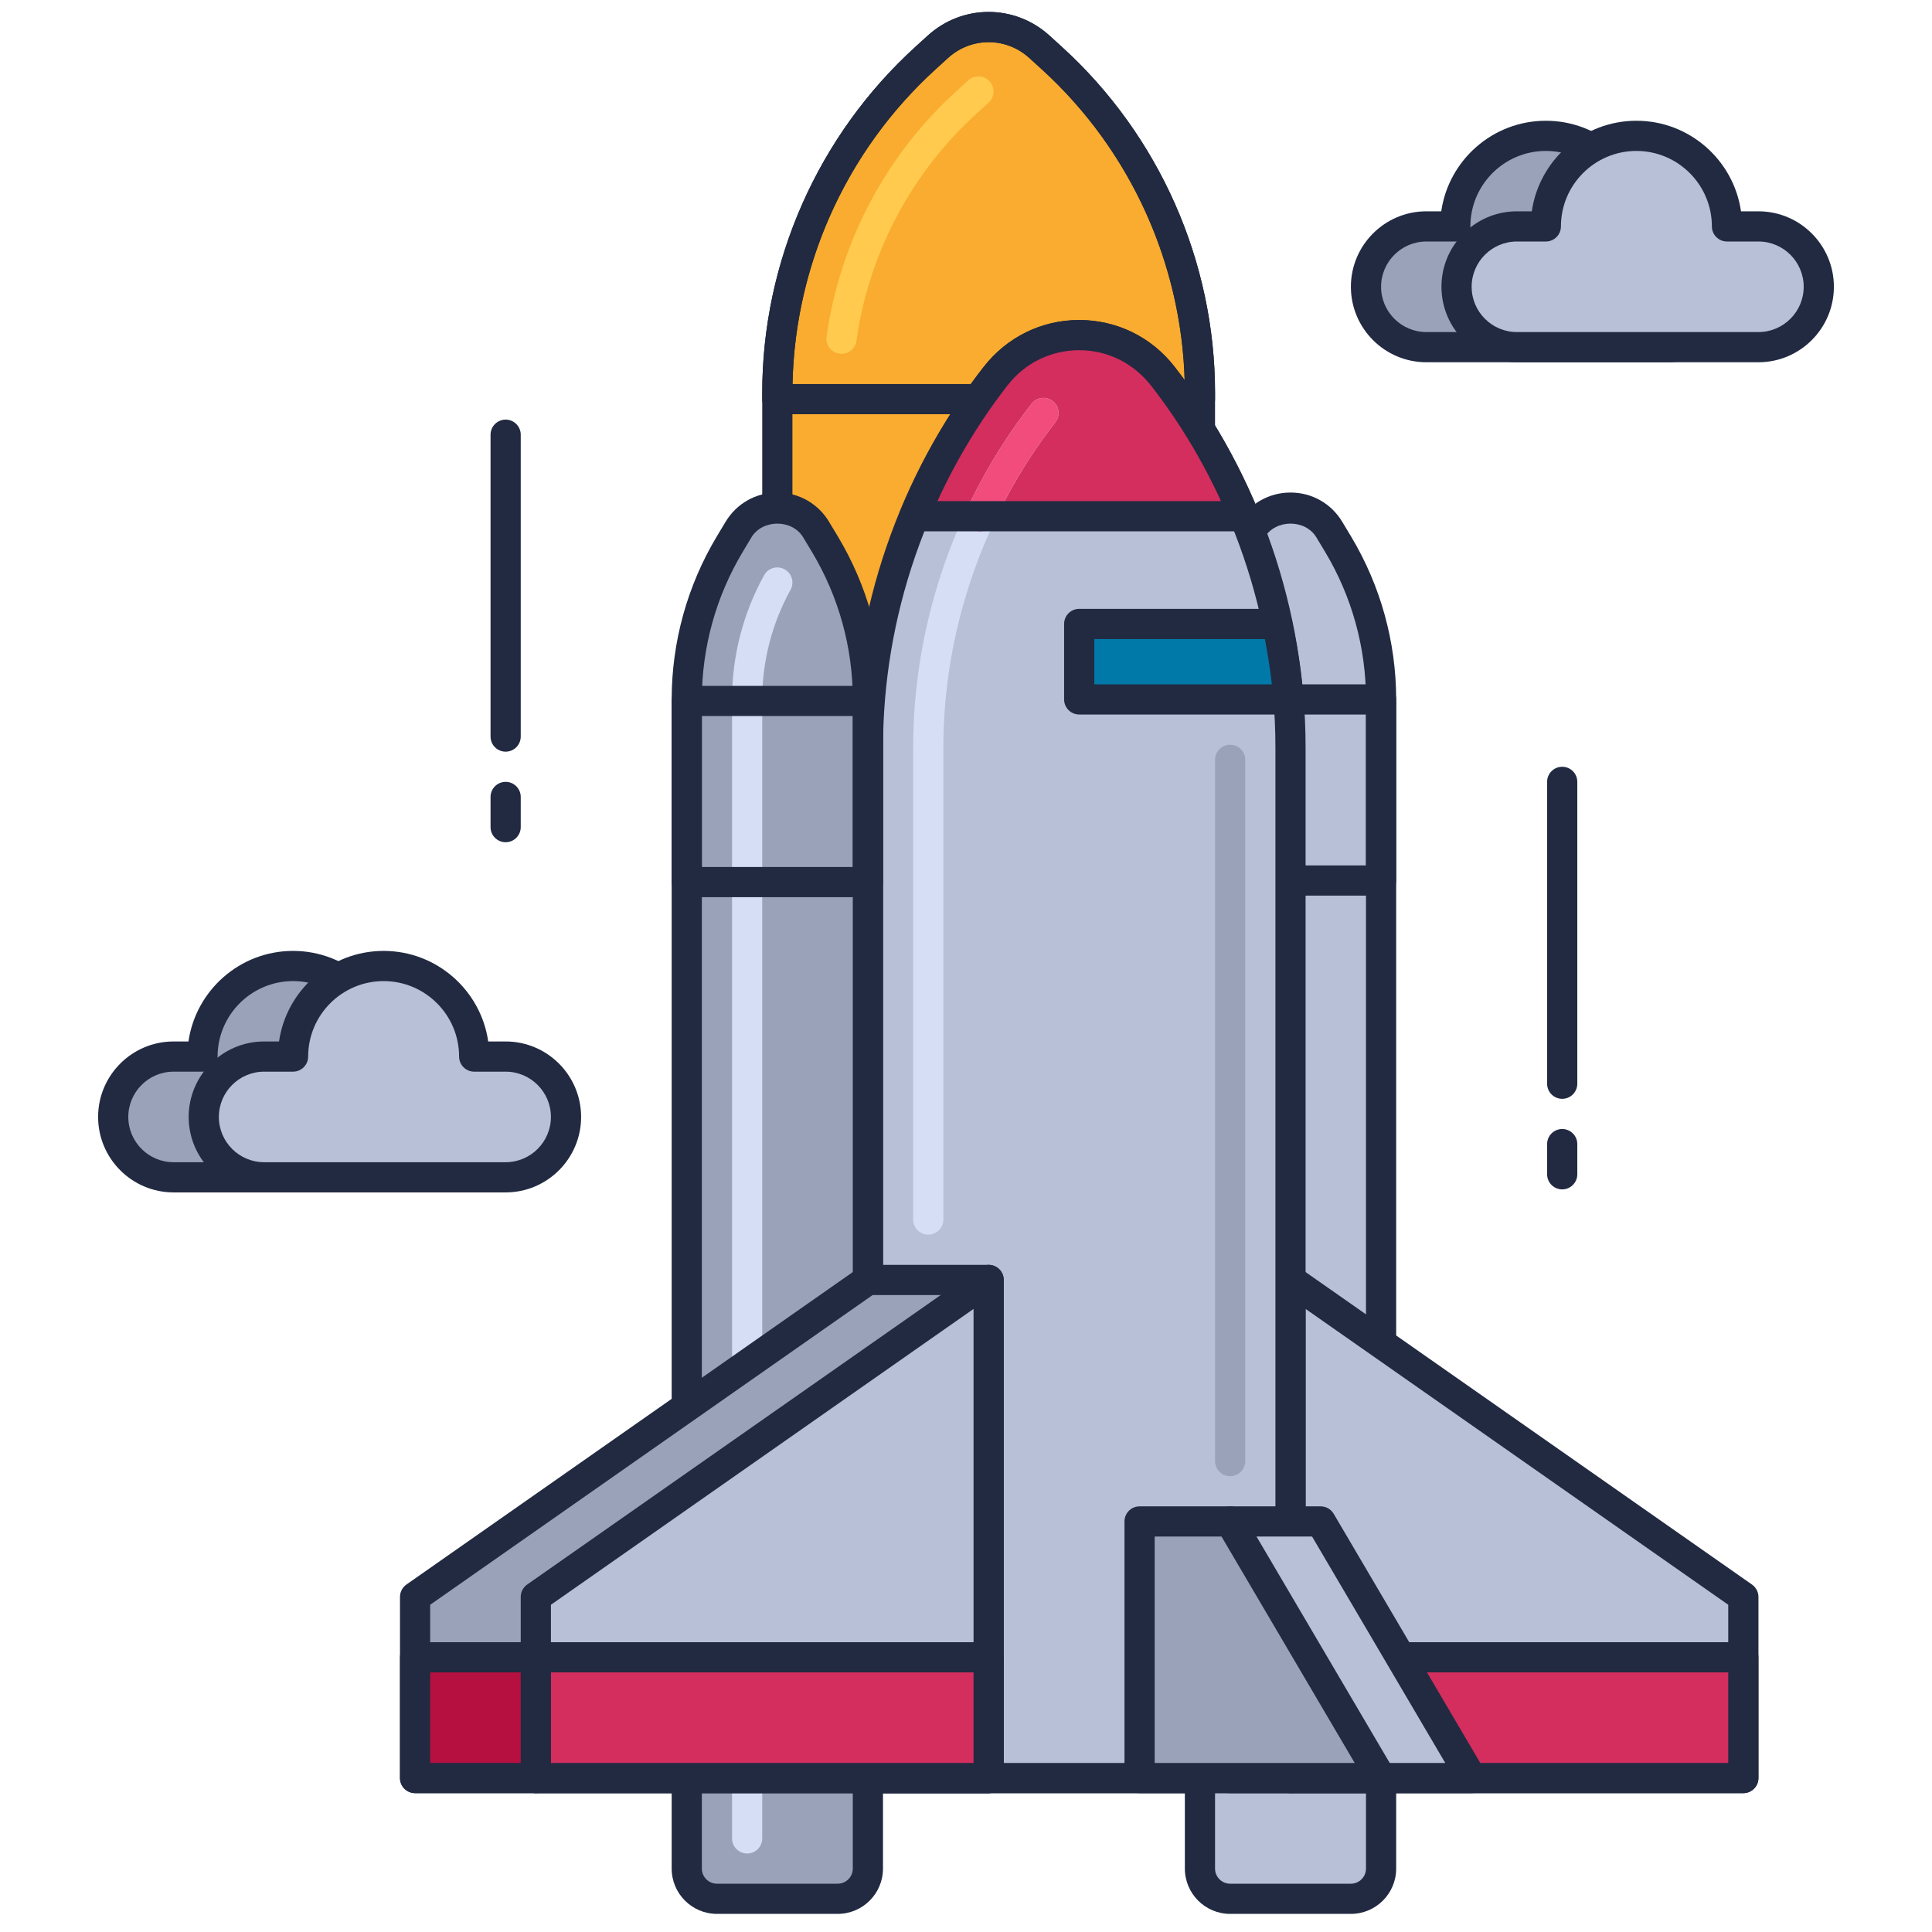 <?xml version="1.0" encoding="utf-8"?>
<!-- Generator: Adobe Illustrator 21.1.0, SVG Export Plug-In . SVG Version: 6.00 Build 0)  -->
<svg version="1.1" id="Layer_1" xmlns="http://www.w3.org/2000/svg" xmlns:xlink="http://www.w3.org/1999/xlink" x="0px" y="0px"
	 viewBox="0 0 64 64" style="enable-background:new 0 0 64 64;" xml:space="preserve">
<style type="text/css">
	.st0{fill:#DB8E11;}
	.st1{fill:#212A41;}
	.st2{fill:#F9AC2F;}
	.st3{fill:#FFCA4D;}
	.st4{fill:#B7C0D7;}
	.st5{fill:#99A2B9;}
	.st6{fill:#B51040;}
	.st7{fill:#D32E5E;}
	.st8{fill:#F14C7C;}
	.st9{fill:#0079A8;}
	.st10{fill:#1E97C6;}
	.st11{fill:#BED38E;}
	.st12{fill:#A0B570;}
	.st13{fill:#DCF1AC;}
	.st14{fill:#D5DEF5;}
	.st15{fill:#4E4B51;}
	.st16{fill:#6C696F;}
	.st17{fill:#848483;}
	.st18{fill:#A2A2A1;}
	.st19{fill:#7B849B;}
	.st20{fill:#8A878D;}
	.st21{fill:#C0C0BF;}
	.st22{fill:#005B8A;}
	.st23{fill:#970022;}
	.st24{fill:#1A237E;}
	.st25{fill:#BD7000;}
	.st26{fill:#003D6C;}
	.st27{fill:#666665;}
	.st28{fill:#195190;}
</style>
<g id="Space_Shuttle_Launch">
	<g>
		<path class="st2" d="M39.75,58.9h-14V13.02c0-4.226,1.783-8.256,4.91-11.099l0.408-0.371c0.954-0.867,2.41-0.867,3.363,0
			l0.408,0.371c3.127,2.843,4.91,6.873,4.91,11.099V58.9z"/>
		<path class="st1" d="M39.75,59.4h-14c-0.276,0-0.5-0.224-0.5-0.5V13.02c0-4.357,1.85-8.538,5.074-11.469l0.408-0.371
			c1.15-1.046,2.884-1.046,4.036,0l0.407,0.371C38.4,4.482,40.25,8.663,40.25,13.02V58.9C40.25,59.176,40.026,59.4,39.75,59.4z
			 M26.25,58.4h13V13.02c0-4.076-1.73-7.987-4.746-10.729L34.096,1.92c-0.768-0.698-1.925-0.698-2.69,0l-0.409,0.372
			C27.98,5.033,26.25,8.944,26.25,13.02V58.4z"/>
	</g>
	<g>
		<path class="st1" d="M39.75,13.721h-14c-0.276,0-0.5-0.224-0.5-0.5V13.02c0-4.357,1.85-8.538,5.074-11.469l0.408-0.371
			c1.15-1.046,2.885-1.046,4.035,0l0.408,0.371l0,0C38.4,4.482,40.25,8.663,40.25,13.02v0.201
			C40.25,13.498,40.026,13.721,39.75,13.721z M26.253,12.721h12.994c-0.083-3.968-1.801-7.755-4.743-10.43L34.096,1.92
			c-0.768-0.697-1.924-0.698-2.691,0l-0.408,0.371C28.054,4.966,26.336,8.753,26.253,12.721z"/>
	</g>
	<g>
		<path class="st3" d="M27.877,11.721c-0.023,0-0.047-0.001-0.07-0.005c-0.273-0.038-0.464-0.291-0.426-0.564
			c0.438-3.121,1.96-6.004,4.288-8.121l0.409-0.372c0.205-0.184,0.521-0.17,0.706,0.035s0.17,0.521-0.034,0.707l-0.409,0.371
			c-2.154,1.959-3.564,4.629-3.97,7.519C28.336,11.541,28.122,11.721,27.877,11.721z"/>
	</g>
	<g>
		<path class="st4" d="M41.175,18.025l0.289-0.481c0.583-0.971,1.99-0.971,2.572,0l0.289,0.481c0.932,1.554,1.425,3.333,1.425,5.145
			V61.9c0,0.552-0.448,1-1,1h-4c-0.552,0-1-0.448-1-1V23.17C39.75,21.357,40.243,19.579,41.175,18.025z"/>
		<path class="st1" d="M44.75,63.4h-4c-0.827,0-1.5-0.673-1.5-1.5v-38.73c0-1.903,0.518-3.771,1.496-5.402l0,0l0.289-0.481
			c0.364-0.607,1.006-0.971,1.715-0.971s1.351,0.363,1.715,0.972l0.289,0.48c0.979,1.631,1.496,3.499,1.496,5.402V61.9
			C46.25,62.727,45.577,63.4,44.75,63.4z M41.604,18.282c-0.886,1.476-1.354,3.166-1.354,4.888V61.9c0,0.276,0.225,0.5,0.5,0.5h4
			c0.275,0,0.5-0.224,0.5-0.5v-38.73c0-1.722-0.468-3.412-1.354-4.888l-0.289-0.48c-0.365-0.609-1.35-0.608-1.715-0.001
			L41.604,18.282z"/>
	</g>
	<g>
		<path class="st1" d="M45.75,29.669h-6c-0.276,0-0.5-0.224-0.5-0.5v-6c0-0.276,0.224-0.5,0.5-0.5h6c0.276,0,0.5,0.224,0.5,0.5v6
			C46.25,29.446,46.026,29.669,45.75,29.669z M40.25,28.669h5v-5h-5V28.669z"/>
	</g>
	<g>
		<polygon class="st4" points="57.75,52.9 42.75,42.4 42.75,58.9 57.75,58.9 		"/>
		<path class="st1" d="M57.75,59.4h-15c-0.276,0-0.5-0.224-0.5-0.5V42.4c0-0.187,0.104-0.357,0.27-0.443
			c0.164-0.086,0.364-0.074,0.518,0.034l15,10.5c0.133,0.094,0.213,0.247,0.213,0.41v6C58.25,59.176,58.026,59.4,57.75,59.4z
			 M43.25,58.4h14v-5.24l-14-9.8V58.4z"/>
	</g>
	<g>
		<path class="st4" d="M38.537,12.483l-0.024-0.031c-1.401-1.802-4.124-1.802-5.525,0l-0.024,0.031
			c-2.731,3.511-4.213,7.831-4.213,12.279V58.9h14V24.762C42.75,20.314,41.268,15.994,38.537,12.483z"/>
		<path class="st1" d="M42.75,59.4h-14c-0.276,0-0.5-0.224-0.5-0.5V24.762c0-4.536,1.533-9.005,4.318-12.586
			c0.788-1.012,1.938-1.575,3.182-1.575s2.394,0.563,3.157,1.544l0.024,0.031c2.785,3.581,4.318,8.05,4.318,12.586V58.9
			C43.25,59.176,43.026,59.4,42.75,59.4z M29.25,58.4h13V24.762c0-4.314-1.459-8.566-4.107-11.971l-0.023-0.031
			c-0.573-0.736-1.437-1.159-2.369-1.159s-1.796,0.422-2.368,1.158c-2.673,3.437-4.132,7.688-4.132,12.003V58.4z"/>
	</g>
	<g>
		<path class="st5" d="M24.175,18.025l0.289-0.481c0.583-0.971,1.99-0.971,2.572,0l0.289,0.481c0.932,1.554,1.425,3.333,1.425,5.145
			V61.9c0,0.552-0.448,1-1,1h-4c-0.552,0-1-0.448-1-1V23.17C22.75,21.357,23.243,19.579,24.175,18.025z"/>
		<path class="st1" d="M27.75,63.4h-4c-0.827,0-1.5-0.673-1.5-1.5v-38.73c0-1.903,0.518-3.771,1.496-5.402l0,0l0.289-0.481
			c0.364-0.607,1.006-0.971,1.715-0.971s1.351,0.363,1.715,0.972l0.289,0.48c0.979,1.631,1.496,3.499,1.496,5.402V61.9
			C29.25,62.727,28.577,63.4,27.75,63.4z M24.604,18.282c-0.886,1.476-1.354,3.166-1.354,4.888V61.9c0,0.276,0.225,0.5,0.5,0.5h4
			c0.275,0,0.5-0.224,0.5-0.5v-38.73c0-1.722-0.468-3.412-1.354-4.888l-0.289-0.48c-0.365-0.609-1.35-0.608-1.715-0.001
			L24.604,18.282z"/>
	</g>
	<g>
		<path class="st14" d="M24.75,61.4c-0.276,0-0.5-0.224-0.5-0.5v-37.73c0-1.436,0.367-2.859,1.062-4.115
			c0.134-0.242,0.438-0.33,0.68-0.195c0.241,0.134,0.329,0.438,0.195,0.68c-0.613,1.108-0.937,2.364-0.937,3.631V60.9
			C25.25,61.176,25.026,61.4,24.75,61.4z"/>
	</g>
	<g>
		<rect x="42.75" y="54.9" class="st7" width="15" height="4"/>
		<path class="st1" d="M57.75,59.4h-15c-0.276,0-0.5-0.224-0.5-0.5v-4c0-0.276,0.224-0.5,0.5-0.5h15c0.276,0,0.5,0.224,0.5,0.5v4
			C58.25,59.176,58.026,59.4,57.75,59.4z M43.25,58.4h14v-3h-14V58.4z"/>
	</g>
	<g>
		<path class="st7" d="M32.987,12.452l-0.024,0.031c-1.105,1.42-1.994,2.977-2.674,4.618h10.922c-0.681-1.64-1.57-3.197-2.674-4.618
			l-0.024-0.031C37.111,10.65,34.389,10.65,32.987,12.452z"/>
	</g>
	<g>
		<polygon class="st4" points="43.75,50.4 40.75,50.4 40.75,58.9 48.75,58.9 		"/>
		<path class="st1" d="M48.75,59.4h-8c-0.276,0-0.5-0.224-0.5-0.5v-8.5c0-0.276,0.224-0.5,0.5-0.5h3
			c0.177,0,0.341,0.094,0.431,0.247l5,8.5c0.091,0.154,0.093,0.346,0.003,0.501C49.095,59.304,48.93,59.4,48.75,59.4z M41.25,58.4
			h6.626l-4.412-7.5H41.25V58.4z"/>
	</g>
	<g>
		<polygon class="st5" points="40.75,50.4 37.75,50.4 37.75,58.9 45.75,58.9 		"/>
		<path class="st1" d="M45.75,59.4h-8c-0.276,0-0.5-0.224-0.5-0.5v-8.5c0-0.276,0.224-0.5,0.5-0.5h3
			c0.177,0,0.341,0.094,0.431,0.247l5,8.5c0.091,0.154,0.093,0.346,0.003,0.501C46.095,59.304,45.93,59.4,45.75,59.4z M38.25,58.4
			h6.626l-4.412-7.5H38.25V58.4z"/>
	</g>
	<g>
		<path class="st1" d="M28.75,29.72h-6c-0.276,0-0.5-0.224-0.5-0.5v-6c0-0.276,0.224-0.5,0.5-0.5h6c0.276,0,0.5,0.224,0.5,0.5v6
			C29.25,29.497,29.026,29.72,28.75,29.72z M23.25,28.72h5v-5h-5V28.72z"/>
	</g>
	<g>
		<path class="st9" d="M42.31,20.67h-6.56v2.5h6.934C42.616,22.326,42.482,21.493,42.31,20.67z"/>
		<path class="st1" d="M42.684,23.669H35.75c-0.276,0-0.5-0.224-0.5-0.5v-2.5c0-0.276,0.224-0.5,0.5-0.5h6.56
			c0.236,0,0.441,0.166,0.489,0.398c0.194,0.932,0.32,1.77,0.383,2.562c0.012,0.139-0.036,0.277-0.131,0.379
			S42.823,23.669,42.684,23.669z M36.25,22.669h5.883c-0.055-0.475-0.131-0.971-0.233-1.5H36.25V22.669z"/>
	</g>
	<g>
		<path class="st5" d="M54.208,7.5c0-1.657-1.343-3-3-3s-3,1.343-3,3H47.25c-1.105,0-2,0.895-2,2v0c0,1.105,0.895,2,2,2h8
			c1.105,0,2-0.895,2-2v0c0-1.105-0.895-2-2-2H54.208z"/>
		<path class="st1" d="M55.25,12h-8c-1.379,0-2.5-1.122-2.5-2.5S45.871,7,47.25,7h0.493c0.244-1.694,1.705-3,3.465-3
			s3.221,1.306,3.465,3h0.577c1.379,0,2.5,1.122,2.5,2.5S56.629,12,55.25,12z M47.25,8c-0.827,0-1.5,0.673-1.5,1.5
			s0.673,1.5,1.5,1.5h8c0.827,0,1.5-0.673,1.5-1.5S56.077,8,55.25,8h-1.042c-0.276,0-0.5-0.224-0.5-0.5c0-1.378-1.121-2.5-2.5-2.5
			s-2.5,1.122-2.5,2.5c0,0.276-0.224,0.5-0.5,0.5H47.25z M54.708,7.5h0.01H54.708z"/>
	</g>
	<g>
		<path class="st4" d="M57.208,7.5c0-1.657-1.343-3-3-3s-3,1.343-3,3H50.25c-1.105,0-2,0.895-2,2v0c0,1.105,0.895,2,2,2h8
			c1.105,0,2-0.895,2-2v0c0-1.105-0.895-2-2-2H57.208z"/>
		<path class="st1" d="M58.25,12h-8c-1.379,0-2.5-1.122-2.5-2.5S48.871,7,50.25,7h0.493c0.244-1.694,1.705-3,3.465-3
			s3.221,1.306,3.465,3h0.577c1.379,0,2.5,1.122,2.5,2.5S59.629,12,58.25,12z M50.25,8c-0.827,0-1.5,0.673-1.5,1.5
			s0.673,1.5,1.5,1.5h8c0.827,0,1.5-0.673,1.5-1.5S59.077,8,58.25,8h-1.042c-0.276,0-0.5-0.224-0.5-0.5c0-1.378-1.121-2.5-2.5-2.5
			s-2.5,1.122-2.5,2.5c0,0.276-0.224,0.5-0.5,0.5H50.25z M57.708,7.5h0.01H57.708z"/>
	</g>
	<g>
		<path class="st5" d="M12.708,35c0-1.657-1.343-3-3-3s-3,1.343-3,3H5.75c-1.105,0-2,0.895-2,2v0c0,1.105,0.895,2,2,2h8
			c1.105,0,2-0.895,2-2v0c0-1.105-0.895-2-2-2H12.708z"/>
		<path class="st1" d="M13.75,39.5h-8c-1.379,0-2.5-1.122-2.5-2.5s1.121-2.5,2.5-2.5h0.493c0.244-1.694,1.705-3,3.465-3
			s3.221,1.306,3.465,3h0.577c1.379,0,2.5,1.122,2.5,2.5S15.129,39.5,13.75,39.5z M5.75,35.5c-0.827,0-1.5,0.673-1.5,1.5
			s0.673,1.5,1.5,1.5h8c0.827,0,1.5-0.673,1.5-1.5s-0.673-1.5-1.5-1.5h-1.042c-0.276,0-0.5-0.224-0.5-0.5c0-1.378-1.121-2.5-2.5-2.5
			s-2.5,1.122-2.5,2.5c0,0.276-0.224,0.5-0.5,0.5H5.75z M13.208,35h0.01H13.208z"/>
	</g>
	<g>
		<path class="st4" d="M15.708,35c0-1.657-1.343-3-3-3s-3,1.343-3,3H8.75c-1.105,0-2,0.895-2,2v0c0,1.105,0.895,2,2,2h8
			c1.105,0,2-0.895,2-2v0c0-1.105-0.895-2-2-2H15.708z"/>
		<path class="st1" d="M16.75,39.5h-8c-1.379,0-2.5-1.122-2.5-2.5s1.121-2.5,2.5-2.5h0.493c0.244-1.694,1.705-3,3.465-3
			s3.221,1.306,3.465,3h0.577c1.379,0,2.5,1.122,2.5,2.5S18.129,39.5,16.75,39.5z M8.75,35.5c-0.827,0-1.5,0.673-1.5,1.5
			s0.673,1.5,1.5,1.5h8c0.827,0,1.5-0.673,1.5-1.5s-0.673-1.5-1.5-1.5h-1.042c-0.276,0-0.5-0.224-0.5-0.5c0-1.378-1.121-2.5-2.5-2.5
			s-2.5,1.122-2.5,2.5c0,0.276-0.224,0.5-0.5,0.5H8.75z M16.208,35h0.01H16.208z"/>
	</g>
	<g>
		<path class="st14" d="M30.75,40.9c-0.276,0-0.5-0.224-0.5-0.5V24.762c0-4.093,1.393-8.138,3.922-11.389
			c0.17-0.219,0.484-0.258,0.701-0.087c0.219,0.169,0.258,0.483,0.088,0.702c-2.393,3.076-3.711,6.903-3.711,10.775V40.4
			C31.25,40.676,31.026,40.9,30.75,40.9z"/>
	</g>
	<g>
		<path class="st8" d="M32.469,17.601c-0.071,0-0.144-0.015-0.213-0.047c-0.25-0.118-0.357-0.416-0.239-0.665
			c0.586-1.248,1.312-2.431,2.155-3.516c0.17-0.219,0.484-0.258,0.701-0.087c0.219,0.169,0.258,0.483,0.088,0.702
			c-0.799,1.026-1.485,2.146-2.04,3.326C32.836,17.495,32.656,17.601,32.469,17.601z"/>
	</g>
	<g>
		<path class="st1" d="M41.211,17.601H30.289c-0.167,0-0.323-0.083-0.416-0.222c-0.093-0.139-0.109-0.315-0.046-0.47
			c0.714-1.719,1.636-3.311,2.741-4.733l0.024-0.031c0.764-0.981,1.914-1.544,3.157-1.544s2.394,0.563,3.157,1.544
			c1.13,1.453,2.052,3.045,2.766,4.764c0.063,0.154,0.047,0.331-0.046,0.47C41.534,17.517,41.378,17.601,41.211,17.601z
			 M31.053,16.601h9.395c-0.631-1.373-1.404-2.652-2.305-3.811c-0.597-0.767-1.46-1.189-2.393-1.189s-1.796,0.422-2.368,1.158
			c0,0,0,0-0.001,0l-0.024,0.031C32.457,13.949,31.684,15.228,31.053,16.601z"/>
	</g>
	<g>
		<polygon class="st5" points="13.75,52.9 28.75,42.4 32.75,42.4 32.75,58.9 13.75,58.9 		"/>
		<path class="st1" d="M32.75,59.4h-19c-0.276,0-0.5-0.224-0.5-0.5v-6c0-0.163,0.08-0.316,0.213-0.41l15-10.5
			c0.084-0.059,0.185-0.09,0.287-0.09h4c0.276,0,0.5,0.224,0.5,0.5v16.5C33.25,59.176,33.026,59.4,32.75,59.4z M14.25,58.4h18V42.9
			h-3.343L14.25,53.16V58.4z"/>
	</g>
	<g>
		<polygon class="st4" points="17.75,52.9 32.75,42.4 32.75,58.9 17.75,58.9 		"/>
		<path class="st1" d="M32.75,59.4h-15c-0.276,0-0.5-0.224-0.5-0.5v-6c0-0.163,0.08-0.316,0.213-0.41l15-10.5
			c0.153-0.108,0.354-0.12,0.518-0.034c0.166,0.086,0.27,0.257,0.27,0.443v16.5C33.25,59.176,33.026,59.4,32.75,59.4z M18.25,58.4
			h14V43.36l-14,9.8V58.4z"/>
	</g>
	<g>
		<rect x="17.75" y="54.9" class="st7" width="15" height="4"/>
		<path class="st1" d="M32.75,59.4h-15c-0.276,0-0.5-0.224-0.5-0.5v-4c0-0.276,0.224-0.5,0.5-0.5h15c0.276,0,0.5,0.224,0.5,0.5v4
			C33.25,59.176,33.026,59.4,32.75,59.4z M18.25,58.4h14v-3h-14V58.4z"/>
	</g>
	<g>
		<rect x="13.75" y="54.9" class="st6" width="4" height="4"/>
		<path class="st1" d="M17.75,59.4h-4c-0.276,0-0.5-0.224-0.5-0.5v-4c0-0.276,0.224-0.5,0.5-0.5h4c0.276,0,0.5,0.224,0.5,0.5v4
			C18.25,59.176,18.026,59.4,17.75,59.4z M14.25,58.4h3v-3h-3V58.4z"/>
	</g>
	<g>
		<path class="st5" d="M40.75,48.9c-0.276,0-0.5-0.224-0.5-0.5v-23.23c0-0.276,0.224-0.5,0.5-0.5s0.5,0.224,0.5,0.5V48.4
			C41.25,48.676,41.026,48.9,40.75,48.9z"/>
	</g>
	<g>
		<path class="st1" d="M16.75,24.9c-0.276,0-0.5-0.224-0.5-0.5v-10c0-0.276,0.224-0.5,0.5-0.5s0.5,0.224,0.5,0.5v10
			C17.25,24.676,17.026,24.9,16.75,24.9z"/>
	</g>
	<g>
		<path class="st1" d="M16.75,27.9c-0.276,0-0.5-0.224-0.5-0.5v-1c0-0.276,0.224-0.5,0.5-0.5s0.5,0.224,0.5,0.5v1
			C17.25,27.676,17.026,27.9,16.75,27.9z"/>
	</g>
	<g>
		<path class="st1" d="M51.75,36.4c-0.276,0-0.5-0.224-0.5-0.5v-10c0-0.276,0.224-0.5,0.5-0.5s0.5,0.224,0.5,0.5v10
			C52.25,36.176,52.026,36.4,51.75,36.4z"/>
	</g>
	<g>
		<path class="st1" d="M51.75,39.4c-0.276,0-0.5-0.224-0.5-0.5v-1c0-0.276,0.224-0.5,0.5-0.5s0.5,0.224,0.5,0.5v1
			C52.25,39.176,52.026,39.4,51.75,39.4z"/>
	</g>
</g>
</svg>
